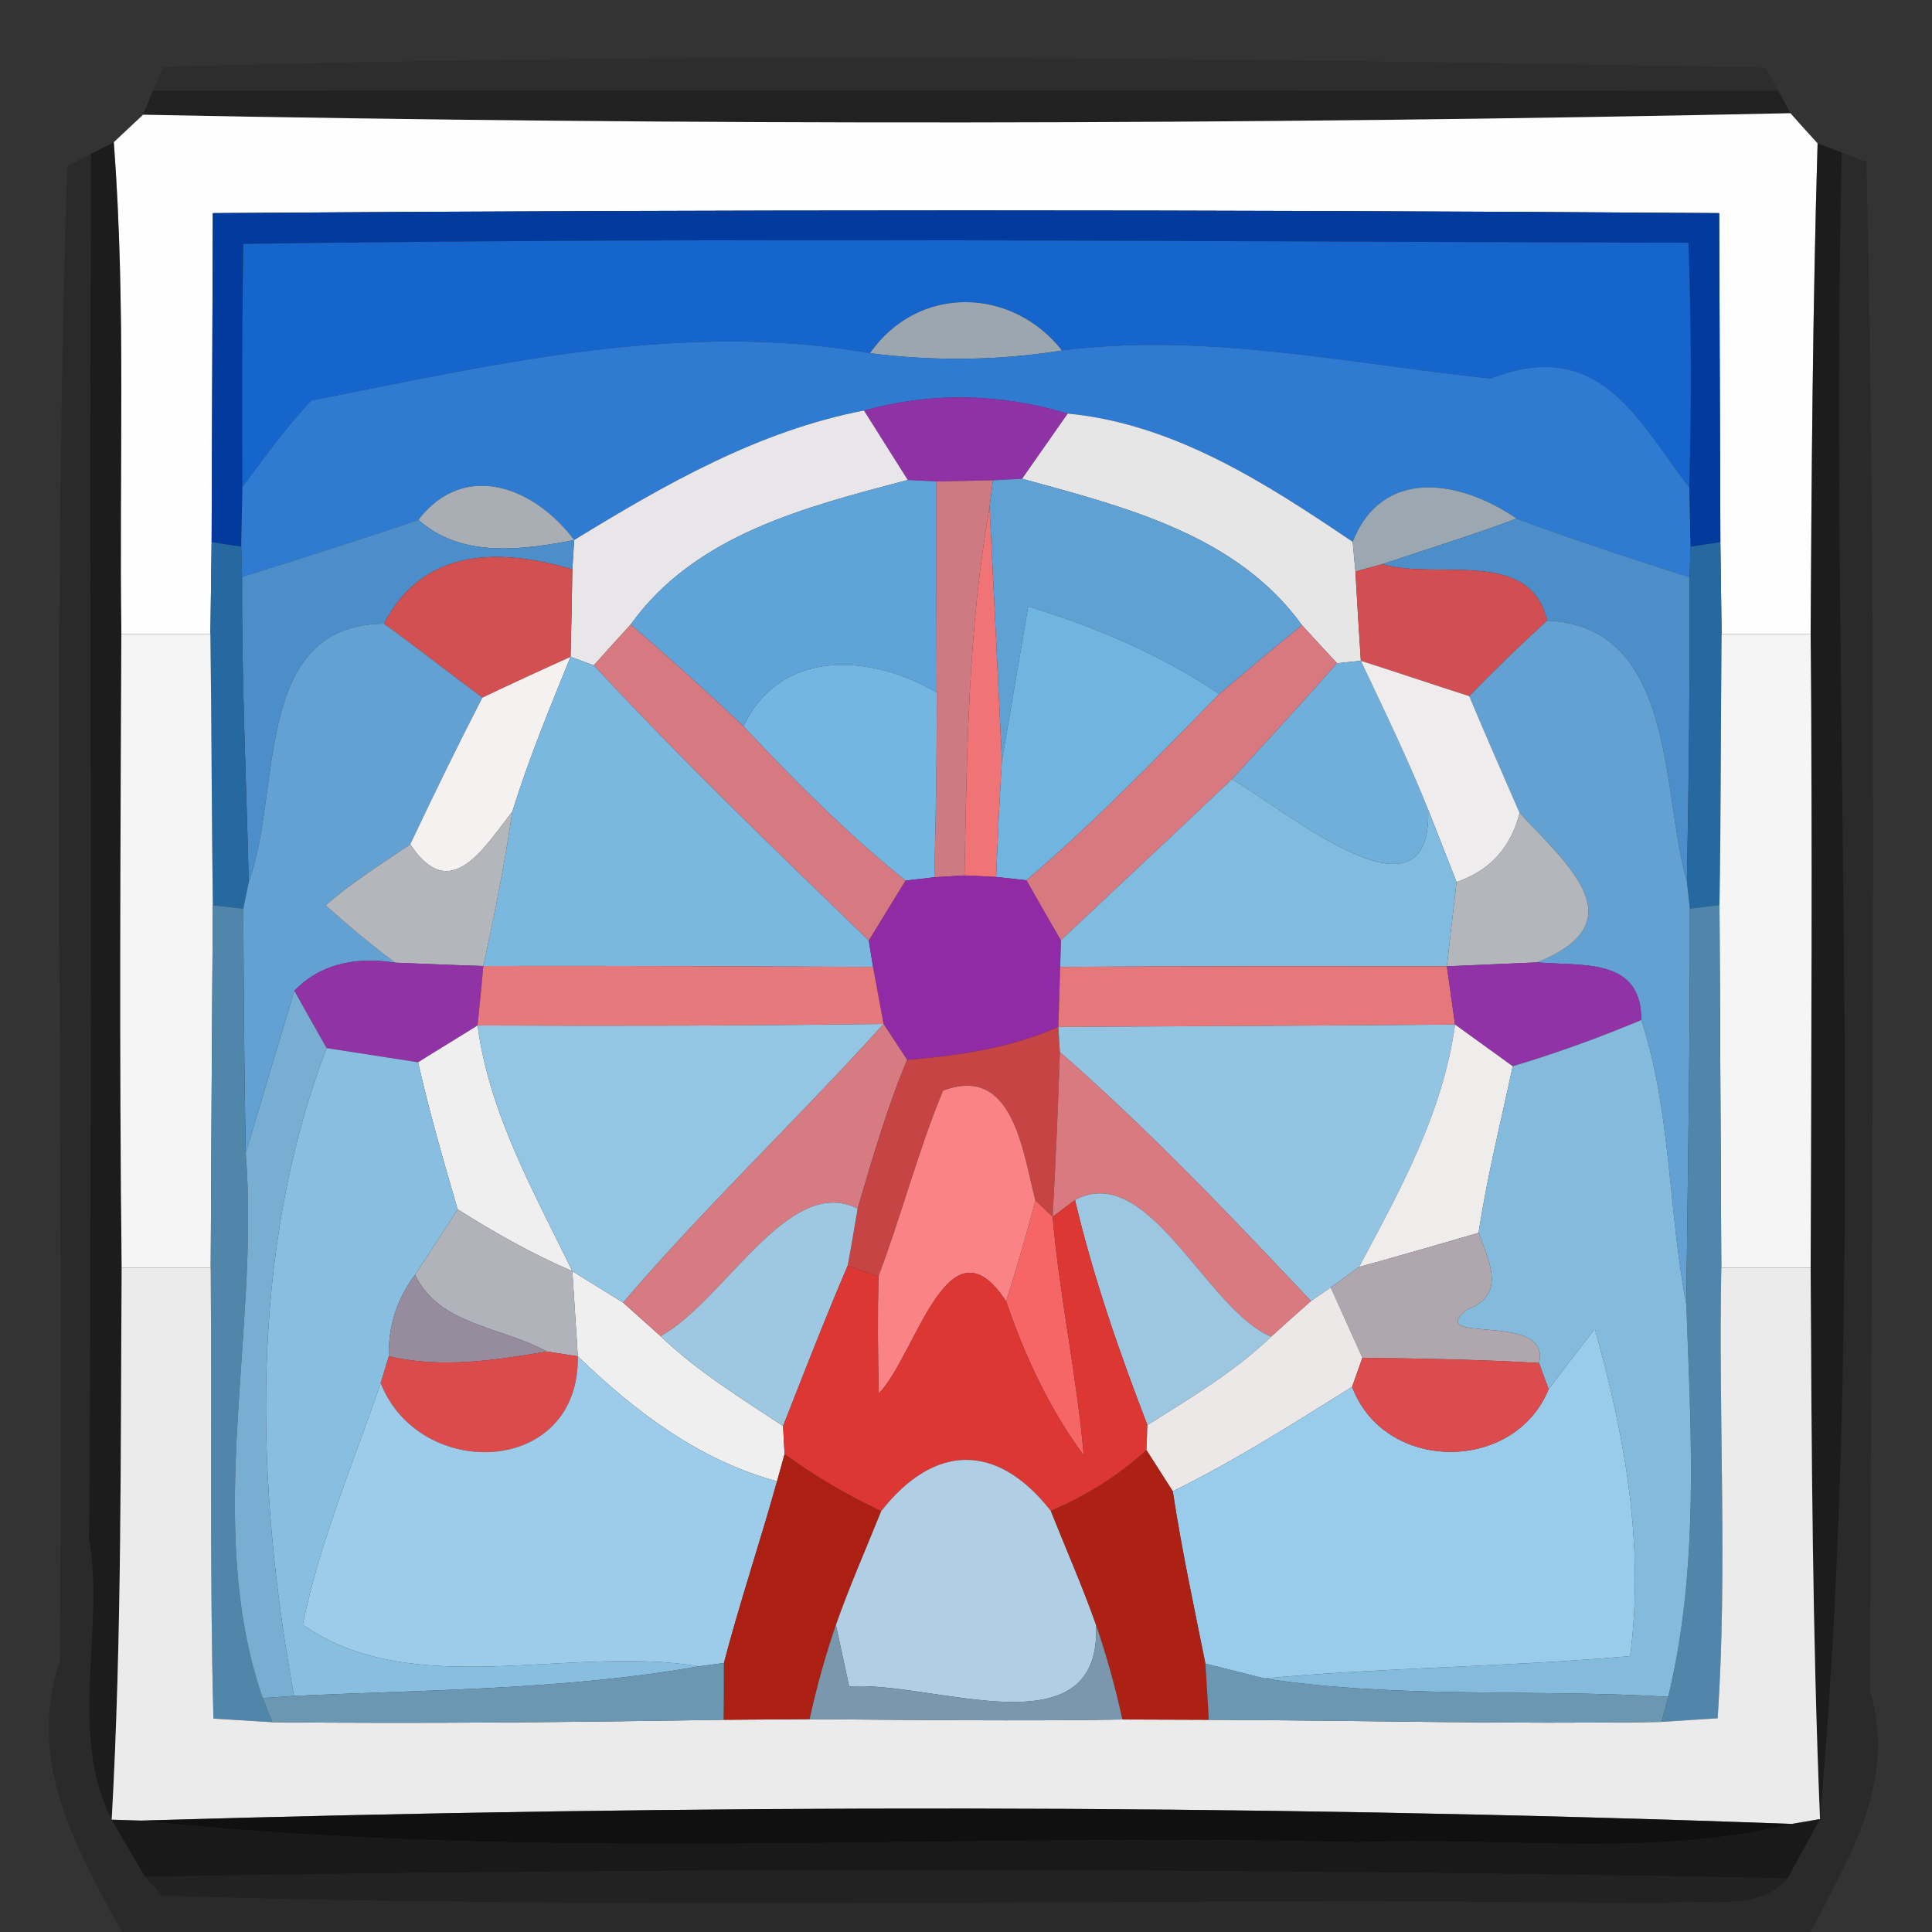 <?xml version="1.0" encoding="UTF-8" ?>
<!DOCTYPE svg PUBLIC "-//W3C//DTD SVG 1.1//EN" "http://www.w3.org/Graphics/SVG/1.1/DTD/svg11.dtd">
<svg width="64pt" height="64pt" viewBox="0 0 64 64" version="1.1" xmlns="http://www.w3.org/2000/svg">
<rect x="0" y="0" width="64" height="64" fill="#333333" stroke="none"/>
<g id="#0000001f">
<path fill="#000000" opacity="0.12" d=" M 5.40 2.22 C 23.06 1.70 40.81 1.92 58.49 2.24 L 58.91 3.01 C 40.96 2.99 23.02 3.00 5.07 3.00 L 5.40 2.22 Z" />
</g>
<g id="#0000005d">
<path fill="#000000" opacity="0.36" d=" M 5.07 3.00 C 23.02 3.00 40.96 2.99 58.91 3.01 L 59.31 3.75 C 41.12 4.14 22.92 4.16 4.74 3.80 L 5.07 3.00 Z" />
</g>
<g id="#fefefeff">
<path fill="#fefefe" opacity="1.00" d=" M 3.77 4.71 C 4.01 4.48 4.50 4.03 4.74 3.80 C 22.92 4.16 41.12 4.14 59.31 3.75 C 59.53 4.00 59.98 4.50 60.21 4.75 C 60.05 10.16 60.01 15.58 59.98 21.00 C 59.24 21.00 57.77 21.00 57.03 21.00 C 57.02 20.24 57.00 18.72 56.99 17.96 C 56.98 15.24 56.96 9.79 56.95 7.06 C 40.32 6.94 23.68 6.94 7.05 7.06 C 7.04 9.79 7.02 15.24 7.01 17.96 C 7.00 18.72 6.98 20.24 6.97 21.00 C 6.23 21.00 4.76 21.00 4.02 21.00 C 3.94 15.57 4.18 10.13 3.77 4.71 Z" />
</g>
<g id="#0000002b">
<path fill="#000000" opacity="0.17" d=" M 2.23 5.50 L 3.01 5.10 C 2.96 20.40 3.06 35.70 2.95 51.00 C 3.48 53.96 2.24 57.43 3.70 60.28 C 3.97 60.75 4.52 61.70 4.80 62.17 L 5.37 62.80 C 21.91 63.30 38.47 62.84 55.02 63.05 C 56.38 62.84 58.21 63.41 59.22 62.22 C 59.49 61.73 60.02 60.75 60.29 60.26 C 61.90 41.96 60.59 23.44 61.01 5.05 L 61.83 5.36 C 62.21 22.23 61.99 39.13 61.95 56.00 C 62.84 59.05 61.25 61.53 59.98 64.00 L 4.03 64.00 C 2.55 61.26 0.86 58.39 1.98 55.02 C 2.14 38.51 1.69 22.00 2.23 5.50 Z" />
</g>
<g id="#00000076">
<path fill="#000000" opacity="0.46" d=" M 3.01 5.10 L 3.77 4.71 C 4.18 10.13 3.94 15.57 4.02 21.00 C 3.99 28.00 3.95 35.00 4.03 42.00 C 3.99 48.09 4.04 54.19 3.70 60.28 C 2.24 57.43 3.48 53.96 2.95 51.00 C 3.06 35.70 2.96 20.40 3.01 5.10 Z" />
<path fill="#000000" opacity="0.46" d=" M 60.21 4.75 L 61.01 5.05 C 60.59 23.44 61.90 41.96 60.29 60.26 C 60.04 54.17 60.01 48.09 59.98 42.00 C 60.00 35.00 60.04 28.00 59.98 21.00 C 60.01 15.58 60.05 10.16 60.21 4.75 Z" />
</g>
<g id="#033a9eff">
<path fill="#033a9e" opacity="1.00" d=" M 7.05 7.06 C 23.68 6.94 40.32 6.94 56.95 7.06 C 56.96 9.79 56.98 15.24 56.99 17.96 L 56.00 18.11 C 55.99 17.62 55.97 16.64 55.96 16.14 C 56.03 13.44 56.03 10.74 55.93 8.04 C 39.98 8.01 24.01 7.85 8.06 8.08 C 8.02 10.77 8.01 13.45 8.03 16.13 C 8.02 16.63 8.00 17.62 7.99 18.11 L 7.01 17.96 C 7.02 15.24 7.04 9.79 7.05 7.06 Z" />
</g>
<g id="#1565cdff">
<path fill="#1565cd" opacity="1.00" d=" M 8.06 8.08 C 24.01 7.85 39.98 8.01 55.93 8.04 C 56.03 10.74 56.03 13.44 55.96 16.14 C 54.34 14.11 53.07 11.08 49.39 12.54 C 44.69 12.05 39.92 11.00 35.18 11.61 C 33.51 9.49 30.40 9.43 28.82 11.70 C 22.60 10.60 16.39 12.07 10.31 13.27 C 9.47 14.16 8.76 15.16 8.03 16.13 C 8.01 13.45 8.02 10.77 8.06 8.08 Z" />
</g>
<g id="#9ca6aeff">
<path fill="#9ca6ae" opacity="1.00" d=" M 28.82 11.70 C 30.40 9.43 33.51 9.49 35.18 11.61 C 33.07 11.95 30.93 11.97 28.82 11.70 Z" />
</g>
<g id="#307bd2ff">
<path fill="#307bd2" opacity="1.00" d=" M 10.31 13.27 C 16.39 12.07 22.60 10.60 28.82 11.70 C 30.93 11.97 33.07 11.95 35.18 11.61 C 39.92 11.00 44.69 12.05 49.39 12.54 C 53.07 11.08 54.34 14.11 55.96 16.14 C 55.97 16.64 55.99 17.62 56.00 18.11 L 55.97 19.12 C 54.05 18.51 52.13 17.88 50.24 17.18 C 48.40 15.91 45.80 15.44 44.81 17.95 C 41.94 16.01 38.90 14.04 35.37 13.70 C 33.08 13.02 30.83 12.99 28.62 13.60 C 25.13 14.27 22.02 16.05 19.02 17.89 C 17.74 16.17 15.41 15.21 13.86 17.22 C 11.92 17.88 9.97 18.50 8.02 19.11 L 7.99 18.11 C 8.00 17.62 8.02 16.63 8.03 16.13 C 8.76 15.16 9.47 14.16 10.31 13.27 Z" />
</g>
<g id="#8f32a5ff">
<path fill="#8f32a5" opacity="1.00" d=" M 28.62 13.60 C 30.83 12.99 33.08 13.02 35.37 13.70 C 34.99 14.24 34.24 15.32 33.86 15.86 L 32.89 15.91 C 32.42 15.92 31.49 15.94 31.02 15.95 L 30.07 15.90 C 29.71 15.33 28.98 14.17 28.62 13.60 Z" />
</g>
<g id="#e8e6e8ff">
<path fill="#e8e6e8" opacity="1.00" d=" M 19.02 17.89 C 22.02 16.05 25.13 14.27 28.62 13.60 C 28.98 14.17 29.71 15.33 30.07 15.90 C 26.71 16.79 23.03 17.70 20.89 20.69 C 20.58 21.03 19.97 21.70 19.67 22.04 L 18.90 21.76 C 18.92 21.04 18.95 19.59 18.96 18.86 L 19.02 17.89 Z" />
</g>
<g id="#e7e6e6ff">
<path fill="#e7e6e6" opacity="1.00" d=" M 35.37 13.70 C 38.90 14.04 41.94 16.01 44.81 17.95 L 44.90 18.93 C 44.94 19.67 45.03 21.15 45.08 21.89 L 44.29 21.97 C 44.00 21.66 43.42 21.03 43.13 20.71 C 40.96 17.70 37.24 16.79 33.86 15.86 C 34.24 15.32 34.99 14.24 35.37 13.70 Z" />
</g>
<g id="#a8aeb4ff">
<path fill="#a8aeb4" opacity="1.00" d=" M 13.86 17.22 C 15.41 15.21 17.74 16.17 19.02 17.89 C 17.30 18.22 15.29 18.50 13.86 17.22 Z" />
</g>
<g id="#5fa4d9ff">
<path fill="#5fa4d9" opacity="1.00" d=" M 20.89 20.69 C 23.03 17.70 26.71 16.79 30.07 15.90 L 31.02 15.95 C 31.02 17.69 31.02 21.19 31.03 22.94 C 28.87 21.67 25.86 21.45 24.63 24.06 C 23.41 22.91 22.17 21.78 20.89 20.69 Z" />
</g>
<g id="#cd7a83ff">
<path fill="#cd7a83" opacity="1.00" d=" M 31.02 15.95 C 31.49 15.94 32.42 15.92 32.89 15.91 L 32.78 16.80 C 32.07 20.83 32.03 24.92 31.95 29.00 L 30.95 29.06 C 31.00 27.02 31.04 24.98 31.03 22.94 C 31.02 21.19 31.02 17.69 31.02 15.95 Z" />
</g>
<g id="#60a1d4ff">
<path fill="#60a1d4" opacity="1.00" d=" M 32.89 15.91 L 33.86 15.86 C 37.24 16.79 40.96 17.70 43.13 20.71 C 42.20 21.46 41.30 22.22 40.39 22.99 C 38.45 21.68 36.29 20.77 34.06 20.09 C 33.84 21.37 33.41 23.93 33.19 25.20 C 33.06 22.40 32.92 19.60 32.78 16.80 L 32.89 15.91 Z" />
</g>
<g id="#9ba8b1ff">
<path fill="#9ba8b1" opacity="1.00" d=" M 44.81 17.95 C 45.80 15.44 48.40 15.91 50.24 17.18 C 48.77 17.73 47.27 18.19 45.79 18.69 L 44.90 18.93 L 44.81 17.95 Z" />
</g>
<g id="#4c8ec9ff">
<path fill="#4c8ec9" opacity="1.00" d=" M 8.02 19.11 C 9.97 18.50 11.92 17.88 13.86 17.22 C 15.29 18.50 17.30 18.22 19.02 17.89 L 18.96 18.86 C 15.89 17.95 13.81 18.55 12.72 20.66 C 8.35 20.70 9.35 26.19 8.24 29.22 C 8.16 25.85 8.00 22.49 8.02 19.11 Z" />
</g>
<g id="#f07375ff">
<path fill="#f07375" opacity="1.00" d=" M 31.95 29.00 C 32.03 24.92 32.07 20.83 32.78 16.80 C 32.92 19.60 33.06 22.40 33.19 25.20 C 33.11 26.48 33.05 27.77 33.00 29.05 L 31.95 29.00 Z" />
</g>
<g id="#4b8ecaff">
<path fill="#4b8eca" opacity="1.00" d=" M 50.24 17.18 C 52.13 17.88 54.05 18.51 55.97 19.12 C 55.98 22.48 55.95 25.84 55.88 29.20 C 55.03 26.30 55.55 20.73 51.25 20.56 C 50.69 18.13 47.59 19.22 45.79 18.69 C 47.27 18.19 48.77 17.73 50.24 17.18 Z" />
</g>
<g id="#2669a1ff">
<path fill="#2669a1" opacity="1.00" d=" M 7.01 17.96 L 7.99 18.11 L 8.02 19.11 C 8.00 22.49 8.16 25.85 8.24 29.22 L 8.06 30.10 L 7.05 29.99 C 7.01 26.99 7.01 24.00 6.97 21.00 C 6.98 20.24 7.00 18.72 7.01 17.96 Z" />
<path fill="#2669a1" opacity="1.00" d=" M 56.00 18.11 L 56.99 17.96 C 57.00 18.72 57.02 20.24 57.03 21.00 C 57.00 23.99 57.01 26.99 56.96 29.98 L 55.98 30.10 L 55.88 29.20 C 55.95 25.84 55.98 22.48 55.97 19.12 L 56.00 18.11 Z" />
</g>
<g id="#d24f52ff">
<path fill="#d24f52" opacity="1.00" d=" M 12.72 20.66 C 13.81 18.55 15.89 17.95 18.96 18.86 C 18.95 19.59 18.92 21.04 18.90 21.76 C 17.92 22.20 16.95 22.65 15.98 23.11 C 14.89 22.30 13.82 21.46 12.72 20.66 Z" />
</g>
<g id="#d14f53ff">
<path fill="#d14f53" opacity="1.00" d=" M 44.90 18.93 L 45.79 18.69 C 47.59 19.22 50.69 18.13 51.25 20.56 C 50.36 21.37 49.51 22.20 48.67 23.06 C 47.47 22.68 46.28 22.27 45.08 21.89 C 45.03 21.15 44.94 19.67 44.90 18.93 Z" />
</g>
<g id="#70b4e0ff">
<path fill="#70b4e0" opacity="1.00" d=" M 34.06 20.09 C 36.29 20.77 38.45 21.68 40.39 22.99 C 38.32 25.10 36.26 27.24 34.00 29.16 L 33.00 29.05 C 33.05 27.77 33.11 26.48 33.19 25.20 C 33.41 23.93 33.84 21.37 34.06 20.09 Z" />
</g>
<g id="#f5f5f5ff">
<path fill="#f5f5f5" opacity="1.00" d=" M 4.02 21.00 C 4.76 21.00 6.23 21.00 6.97 21.00 C 7.01 24.00 7.01 26.99 7.05 29.99 C 7.02 33.99 7.00 38.00 6.98 42.00 C 6.24 42.00 4.76 42.00 4.03 42.00 C 3.95 35.00 3.99 28.00 4.02 21.00 Z" />
<path fill="#f5f5f5" opacity="1.00" d=" M 57.03 21.00 C 57.77 21.00 59.24 21.00 59.98 21.00 C 60.04 28.00 60.00 35.00 59.98 42.00 C 59.24 42.00 57.76 42.00 57.02 42.00 C 57.00 37.99 56.98 33.99 56.96 29.98 C 57.01 26.99 57.00 23.99 57.03 21.00 Z" />
</g>
<g id="#63a1d2ff">
<path fill="#63a1d2" opacity="1.00" d=" M 8.24 29.22 C 9.35 26.19 8.35 20.70 12.72 20.66 C 13.82 21.46 14.89 22.30 15.98 23.11 C 15.15 24.72 14.36 26.34 13.59 27.97 C 12.64 28.62 11.65 29.23 10.79 29.99 C 11.52 30.65 12.29 31.29 13.09 31.89 C 11.67 31.67 10.55 31.99 9.75 32.82 C 9.34 34.17 8.54 36.85 8.14 38.19 C 8.09 35.49 8.07 32.79 8.06 30.10 L 8.24 29.22 Z" />
</g>
<g id="#d67980ff">
<path fill="#d67980" opacity="1.00" d=" M 19.67 22.04 C 19.97 21.70 20.58 21.03 20.89 20.69 C 22.17 21.78 23.41 22.91 24.63 24.06 C 26.32 25.86 28.07 27.62 30.00 29.17 C 29.69 29.67 29.09 30.66 28.78 31.16 C 25.69 28.17 22.59 25.19 19.67 22.04 Z" />
</g>
<g id="#d7797fff">
<path fill="#d7797f" opacity="1.00" d=" M 40.39 22.99 C 41.30 22.22 42.20 21.46 43.13 20.71 C 43.42 21.03 44.00 21.66 44.29 21.97 C 43.15 23.27 41.98 24.54 40.81 25.81 C 38.93 27.60 37.03 29.37 35.14 31.15 C 34.85 30.65 34.28 29.66 34.00 29.16 C 36.26 27.24 38.32 25.10 40.39 22.99 Z" />
</g>
<g id="#62a1d1ff">
<path fill="#62a1d1" opacity="1.00" d=" M 48.67 23.06 C 49.51 22.20 50.36 21.37 51.25 20.56 C 55.55 20.73 55.03 26.30 55.88 29.20 L 55.98 30.10 C 55.99 34.47 55.91 38.83 55.86 43.20 C 55.26 40.09 55.36 36.82 54.37 33.79 C 54.38 31.71 52.41 32.01 50.92 31.88 C 54.22 30.55 51.97 28.69 50.34 26.93 C 49.78 25.64 49.21 24.35 48.67 23.06 Z" />
</g>
<g id="#f5f1f0ff">
<path fill="#f5f1f0" opacity="1.00" d=" M 15.98 23.11 C 16.95 22.65 17.92 22.20 18.90 21.76 C 18.21 23.45 17.51 25.15 16.97 26.89 C 16.02 28.09 14.92 29.99 13.59 27.97 C 14.36 26.34 15.15 24.72 15.98 23.11 Z" />
</g>
<g id="#7ab8e0ff">
<path fill="#7ab8e0" opacity="1.00" d=" M 18.90 21.76 L 19.67 22.04 C 22.59 25.19 25.69 28.17 28.78 31.16 L 28.92 32.03 C 24.62 32.01 20.32 31.99 16.01 32.00 C 16.38 30.31 16.72 28.61 16.97 26.89 C 17.51 25.15 18.21 23.45 18.90 21.76 Z" />
</g>
<g id="#72b6e1ff">
<path fill="#72b6e1" opacity="1.00" d=" M 24.63 24.06 C 25.86 21.45 28.87 21.67 31.03 22.94 C 31.04 24.98 31.00 27.02 30.95 29.06 L 30.00 29.17 C 28.07 27.62 26.32 25.86 24.63 24.06 Z" />
</g>
<g id="#70afd9ff">
<path fill="#70afd9" opacity="1.00" d=" M 44.29 21.97 L 45.08 21.89 C 45.85 23.52 46.64 25.15 47.31 26.82 C 47.44 30.93 42.62 26.86 40.81 25.81 C 41.98 24.54 43.15 23.27 44.29 21.97 Z" />
</g>
<g id="#eeececff">
<path fill="#eeecec" opacity="1.00" d=" M 45.08 21.89 C 46.28 22.27 47.47 22.68 48.67 23.06 C 49.21 24.35 49.78 25.64 50.34 26.93 C 50.05 28.08 49.36 28.84 48.25 29.22 C 48.01 28.62 47.55 27.42 47.31 26.82 C 46.64 25.15 45.85 23.52 45.08 21.89 Z" />
</g>
<g id="#80bbe0ff">
<path fill="#80bbe0" opacity="1.00" d=" M 35.14 31.15 C 37.03 29.37 38.93 27.60 40.81 25.81 C 42.62 26.86 47.44 30.93 47.31 26.82 C 47.55 27.42 48.01 28.62 48.25 29.22 C 48.17 29.92 48.01 31.31 47.93 32.01 C 43.66 32.01 39.39 32.00 35.12 32.03 L 35.14 31.15 Z" />
</g>
<g id="#b3b7bcff">
<path fill="#b3b7bc" opacity="1.00" d=" M 13.59 27.97 C 14.92 29.99 16.02 28.09 16.97 26.89 C 16.72 28.61 16.38 30.31 16.01 32.00 C 15.28 31.98 13.82 31.92 13.09 31.89 C 12.29 31.29 11.52 30.65 10.79 29.99 C 11.65 29.23 12.64 28.62 13.59 27.97 Z" />
</g>
<g id="#b3b6baff">
<path fill="#b3b6ba" opacity="1.00" d=" M 50.34 26.93 C 51.97 28.69 54.22 30.55 50.92 31.88 C 50.17 31.91 48.67 31.98 47.93 32.01 C 48.01 31.31 48.17 29.92 48.25 29.22 C 49.36 28.84 50.05 28.08 50.34 26.93 Z" />
</g>
<g id="#912ba5ff">
<path fill="#912ba5" opacity="1.00" d=" M 30.00 29.17 L 30.95 29.06 L 31.95 29.00 L 33.00 29.05 L 34.00 29.16 C 34.28 29.66 34.85 30.65 35.14 31.15 L 35.12 32.03 C 35.11 32.53 35.07 33.52 35.06 34.02 C 33.47 34.72 31.76 34.97 30.05 35.11 C 29.85 34.81 29.47 34.22 29.27 33.92 C 29.18 33.45 29.01 32.51 28.92 32.03 L 28.78 31.16 C 29.09 30.66 29.69 29.67 30.00 29.17 Z" />
</g>
<g id="#5086aaff">
<path fill="#5086aa" opacity="1.00" d=" M 7.05 29.99 L 8.06 30.10 C 8.07 32.79 8.09 35.49 8.14 38.19 C 8.61 44.11 6.73 50.53 8.70 56.25 L 9.02 57.05 C 8.54 57.02 7.56 56.96 7.07 56.93 C 6.94 51.95 7.02 46.98 6.98 42.00 C 7.00 38.00 7.02 33.99 7.05 29.99 Z" />
<path fill="#5086aa" opacity="1.00" d=" M 55.98 30.10 L 56.96 29.98 C 56.98 33.99 57.00 37.99 57.02 42.00 C 56.92 46.97 57.23 51.96 56.90 56.92 C 56.44 56.95 55.51 57.01 55.04 57.04 L 55.26 56.21 C 56.29 51.95 56.02 47.54 55.86 43.20 C 55.91 38.83 55.99 34.47 55.98 30.10 Z" />
</g>
<g id="#9133a5ff">
<path fill="#9133a5" opacity="1.00" d=" M 9.75 32.82 C 10.55 31.99 11.67 31.67 13.09 31.89 C 13.82 31.92 15.28 31.98 16.01 32.00 C 15.97 32.50 15.87 33.48 15.82 33.97 C 15.33 34.28 14.34 34.88 13.85 35.19 C 13.09 35.07 11.58 34.84 10.82 34.72 C 10.55 34.25 10.02 33.30 9.75 32.82 Z" />
</g>
<g id="#e5797cff">
<path fill="#e5797c" opacity="1.00" d=" M 16.01 32.00 C 20.32 31.99 24.62 32.01 28.92 32.03 C 29.01 32.51 29.18 33.45 29.27 33.92 C 24.79 33.98 20.31 33.99 15.82 33.97 C 15.87 33.48 15.97 32.50 16.01 32.00 Z" />
</g>
<g id="#e6787cff">
<path fill="#e6787c" opacity="1.00" d=" M 35.12 32.03 C 39.39 32.00 43.66 32.01 47.93 32.01 C 48.00 32.49 48.13 33.46 48.20 33.94 C 43.82 33.98 39.44 33.99 35.06 34.02 C 35.07 33.52 35.11 32.53 35.12 32.03 Z" />
</g>
<g id="#9133a6ff">
<path fill="#9133a6" opacity="1.00" d=" M 47.93 32.01 C 48.67 31.98 50.17 31.91 50.92 31.88 C 52.41 32.01 54.38 31.71 54.37 33.79 C 52.98 34.37 51.56 34.89 50.11 35.32 C 49.64 34.98 48.68 34.29 48.20 33.94 C 48.13 33.46 48.00 32.49 47.93 32.01 Z" />
</g>
<g id="#77aed1ff">
<path fill="#77aed1" opacity="1.00" d=" M 8.14 38.19 C 8.54 36.85 9.34 34.17 9.75 32.82 C 10.02 33.30 10.55 34.25 10.82 34.72 C 8.23 41.48 8.46 49.16 9.74 56.18 L 8.70 56.25 C 6.73 50.53 8.61 44.11 8.14 38.19 Z" />
</g>
<g id="#f0efefff">
<path fill="#f0efef" opacity="1.00" d=" M 13.85 35.19 C 14.34 34.88 15.33 34.28 15.82 33.97 C 16.21 36.90 17.69 39.49 18.96 42.11 C 17.63 41.54 16.38 40.83 15.16 40.06 C 14.69 38.45 14.22 36.83 13.85 35.19 Z" />
<path fill="#f0efef" opacity="1.00" d=" M 18.96 42.11 C 19.38 42.37 20.22 42.89 20.64 43.15 C 20.95 43.43 21.57 43.98 21.88 44.26 C 23.10 45.43 24.54 46.31 25.94 47.24 L 25.99 48.17 L 25.74 49.07 C 23.15 48.37 21.03 46.75 19.14 44.93 C 19.10 44.22 19.00 42.81 18.96 42.11 Z" />
</g>
<g id="#94c6e4ff">
<path fill="#94c6e4" opacity="1.00" d=" M 15.82 33.97 C 20.31 33.99 24.79 33.98 29.27 33.92 C 26.45 37.05 23.38 39.95 20.64 43.15 C 20.22 42.89 19.38 42.37 18.96 42.11 C 17.69 39.49 16.21 36.90 15.82 33.97 Z" />
</g>
<g id="#d67b81ff">
<path fill="#d67b81" opacity="1.00" d=" M 29.27 33.92 C 29.47 34.22 29.85 34.81 30.05 35.11 C 29.38 36.71 28.90 38.38 28.41 40.04 C 26.13 38.87 24.00 43.11 21.88 44.26 C 21.57 43.98 20.95 43.43 20.64 43.15 C 23.38 39.95 26.45 37.05 29.27 33.92 Z" />
</g>
<g id="#c64444ff">
<path fill="#c64444" opacity="1.00" d=" M 30.05 35.11 C 31.76 34.97 33.47 34.72 35.06 34.02 L 35.11 34.85 C 35.05 36.67 34.97 38.49 34.87 40.31 L 34.30 39.77 C 33.88 38.20 33.58 35.24 31.24 36.13 C 30.41 38.13 29.87 40.25 29.10 42.28 L 28.08 41.93 C 28.17 41.46 28.33 40.52 28.41 40.04 C 28.90 38.38 29.38 36.71 30.05 35.11 Z" />
</g>
<g id="#93c5e3ff">
<path fill="#93c5e3" opacity="1.00" d=" M 35.06 34.02 C 39.44 33.99 43.82 33.98 48.20 33.94 C 47.81 36.84 46.38 39.43 45.02 41.97 C 44.78 42.14 44.31 42.48 44.08 42.65 L 43.43 43.10 C 40.75 40.26 38.05 37.42 35.11 34.85 L 35.06 34.02 Z" />
</g>
<g id="#eeedecff">
<path fill="#eeedec" opacity="1.00" d=" M 48.20 33.94 C 48.68 34.29 49.64 34.98 50.11 35.32 C 49.72 37.16 49.26 38.98 48.98 40.84 C 47.66 41.22 46.34 41.61 45.02 41.97 C 46.38 39.43 47.81 36.84 48.20 33.94 Z" />
</g>
<g id="#84badbff">
<path fill="#84badb" opacity="1.00" d=" M 50.11 35.32 C 51.56 34.89 52.98 34.37 54.37 33.79 C 55.36 36.82 55.26 40.09 55.86 43.20 C 56.02 47.54 56.29 51.95 55.26 56.21 C 50.81 55.94 46.30 56.28 41.88 55.60 C 45.91 55.23 49.97 55.22 54.00 54.86 C 54.48 51.17 53.82 47.54 52.83 44.02 C 52.32 44.68 51.81 45.34 51.30 46.02 L 50.98 45.15 C 51.41 43.41 47.16 44.57 48.58 43.39 C 49.91 42.91 49.34 41.81 48.98 40.84 C 49.26 38.98 49.72 37.16 50.11 35.32 Z" />
</g>
<g id="#88bfe0ff">
<path fill="#88bfe0" opacity="1.00" d=" M 9.74 56.18 C 8.46 49.16 8.23 41.48 10.82 34.72 C 11.58 34.84 13.09 35.07 13.85 35.19 C 14.22 36.83 14.69 38.45 15.16 40.06 C 14.81 40.61 14.10 41.69 13.75 42.23 C 13.15 43.02 12.86 43.92 12.88 44.93 L 12.61 45.82 C 11.70 48.47 10.59 51.07 10.03 53.82 C 13.67 56.38 18.91 54.48 23.15 55.20 C 18.72 55.98 14.22 55.97 9.74 56.18 Z" />
</g>
<g id="#d87a7fff">
<path fill="#d87a7f" opacity="1.00" d=" M 35.11 34.85 C 38.05 37.42 40.75 40.26 43.43 43.10 C 43.10 43.39 42.44 43.98 42.11 44.28 C 39.95 43.38 38.06 38.45 35.61 39.75 L 34.87 40.31 C 34.97 38.49 35.05 36.67 35.11 34.85 Z" />
</g>
<g id="#f98385ff">
<path fill="#f98385" opacity="1.00" d=" M 31.24 36.13 C 33.58 35.24 33.88 38.20 34.30 39.77 C 34.00 40.89 33.68 42.01 33.33 43.11 C 31.41 40.17 30.35 44.89 29.11 46.16 C 29.08 44.86 29.07 43.57 29.10 42.28 C 29.87 40.25 30.41 38.13 31.24 36.13 Z" />
</g>
<g id="#9ec8e1ff">
<path fill="#9ec8e1" opacity="1.00" d=" M 21.88 44.26 C 24.00 43.11 26.13 38.87 28.41 40.04 C 28.33 40.52 28.17 41.46 28.08 41.93 C 27.33 43.68 26.64 45.46 25.94 47.24 C 24.54 46.31 23.10 45.43 21.88 44.26 Z" />
</g>
<g id="#9dc7e1ff">
<path fill="#9dc7e1" opacity="1.00" d=" M 35.61 39.75 C 38.06 38.45 39.95 43.38 42.11 44.28 C 40.89 45.45 39.43 46.31 38.01 47.21 C 37.07 44.77 36.21 42.29 35.61 39.75 Z" />
</g>
<g id="#b0b3b9ff">
<path fill="#b0b3b9" opacity="1.00" d=" M 15.16 40.06 C 16.38 40.83 17.63 41.54 18.96 42.11 C 19.00 42.81 19.10 44.22 19.14 44.93 L 18.11 44.77 C 16.64 43.95 14.55 43.91 13.75 42.23 C 14.10 41.69 14.81 40.61 15.16 40.06 Z" />
</g>
<g id="#f76667ff">
<path fill="#f76667" opacity="1.00" d=" M 34.30 39.77 L 34.87 40.31 C 35.10 42.96 35.67 45.56 35.90 48.21 C 34.76 46.67 33.95 44.92 33.33 43.11 C 33.68 42.01 34.00 40.89 34.30 39.77 Z" />
</g>
<g id="#dc3733ff">
<path fill="#dc3733" opacity="1.00" d=" M 34.87 40.31 L 35.61 39.75 C 36.21 42.29 37.07 44.77 38.01 47.21 L 37.98 48.04 C 37.04 48.89 35.97 49.56 34.81 50.05 C 33.04 47.79 30.96 47.80 29.19 50.06 C 28.06 49.53 26.99 48.90 25.99 48.17 L 25.94 47.24 C 26.64 45.46 27.33 43.68 28.08 41.93 L 29.10 42.28 C 29.07 43.57 29.08 44.86 29.11 46.16 C 30.35 44.89 31.41 40.17 33.33 43.11 C 33.95 44.92 34.76 46.67 35.90 48.21 C 35.67 45.56 35.10 42.96 34.87 40.31 Z" />
</g>
<g id="#b0a6adff">
<path fill="#b0a6ad" opacity="1.00" d=" M 45.02 41.97 C 46.34 41.61 47.66 41.22 48.98 40.84 C 49.34 41.81 49.91 42.91 48.58 43.39 C 47.16 44.57 51.41 43.41 50.98 45.15 C 49.03 45.04 47.08 45.00 45.13 44.98 C 44.87 44.40 44.34 43.23 44.08 42.65 C 44.31 42.48 44.78 42.14 45.02 41.97 Z" />
</g>
<g id="#ebebebff">
<path fill="#ebebeb" opacity="1.00" d=" M 4.03 42.00 C 4.76 42.00 6.24 42.00 6.98 42.00 C 7.02 46.98 6.94 51.95 7.07 56.93 C 7.56 56.96 8.54 57.02 9.02 57.05 C 14.01 57.10 18.99 57.05 23.97 56.97 C 24.69 56.97 26.11 56.95 26.82 56.95 C 30.27 56.97 33.73 57.02 37.18 56.96 C 37.90 56.96 39.33 56.97 40.04 56.97 C 45.04 56.99 50.04 57.12 55.04 57.04 C 55.51 57.01 56.44 56.95 56.90 56.92 C 57.23 51.96 56.92 46.97 57.02 42.00 C 57.76 42.00 59.24 42.00 59.98 42.00 C 60.01 48.09 60.04 54.17 60.29 60.26 L 59.35 60.42 C 41.14 59.75 22.89 59.77 4.68 60.31 L 3.70 60.28 C 4.04 54.19 3.99 48.09 4.03 42.00 Z" />
</g>
<g id="#968c9dff">
<path fill="#968c9d" opacity="1.00" d=" M 12.88 44.93 C 12.86 43.92 13.15 43.02 13.75 42.23 C 14.55 43.91 16.64 43.95 18.11 44.77 C 16.38 45.07 14.61 45.33 12.88 44.93 Z" />
</g>
<g id="#ede8e8ff">
<path fill="#ede8e8" opacity="1.00" d=" M 43.43 43.10 L 44.08 42.65 C 44.34 43.23 44.87 44.40 45.13 44.98 L 44.79 45.94 C 42.85 47.15 40.91 48.39 38.85 49.40 C 38.63 49.06 38.20 48.38 37.98 48.04 L 38.01 47.21 C 39.43 46.31 40.89 45.45 42.11 44.28 C 42.44 43.98 43.10 43.39 43.43 43.10 Z" />
</g>
<g id="#99cceaff">
<path fill="#99ccea" opacity="1.00" d=" M 51.30 46.02 C 51.81 45.34 52.32 44.68 52.83 44.02 C 53.82 47.54 54.48 51.17 54.00 54.86 C 49.97 55.22 45.91 55.23 41.88 55.60 C 41.40 55.48 40.42 55.23 39.93 55.11 C 39.55 53.21 39.14 51.32 38.85 49.40 C 40.91 48.39 42.85 47.15 44.79 45.94 C 45.86 48.79 50.16 48.81 51.30 46.02 Z" />
</g>
<g id="#dc4b4cff">
<path fill="#dc4b4c" opacity="1.00" d=" M 12.88 44.93 C 14.61 45.33 16.38 45.07 18.11 44.77 L 19.14 44.93 C 19.21 48.90 13.91 49.09 12.61 45.82 L 12.88 44.93 Z" />
</g>
<g id="#9ccce9ff">
<path fill="#9ccce9" opacity="1.00" d=" M 19.14 44.93 C 21.03 46.75 23.15 48.37 25.74 49.07 C 25.18 51.08 24.51 53.07 23.98 55.09 L 23.15 55.20 C 18.91 54.48 13.67 56.38 10.03 53.82 C 10.59 51.07 11.70 48.47 12.61 45.82 C 13.91 49.09 19.21 48.90 19.14 44.93 Z" />
</g>
<g id="#dc4b4dff">
<path fill="#dc4b4d" opacity="1.00" d=" M 45.13 44.98 C 47.08 45.00 49.03 45.04 50.98 45.15 L 51.30 46.02 C 50.16 48.81 45.86 48.79 44.79 45.94 L 45.13 44.98 Z" />
</g>
<g id="#ac2014ff">
<path fill="#ac2014" opacity="1.00" d=" M 25.99 48.17 C 26.99 48.90 28.06 49.53 29.19 50.06 C 28.69 51.31 28.14 52.55 27.69 53.83 C 27.34 54.85 27.05 55.89 26.82 56.95 C 26.11 56.95 24.69 56.97 23.97 56.97 C 23.98 56.50 23.98 55.56 23.98 55.09 C 24.51 53.07 25.18 51.08 25.74 49.07 L 25.99 48.17 Z" />
</g>
<g id="#b0cfe4ff">
<path fill="#b0cfe4" opacity="1.00" d=" M 29.19 50.06 C 30.96 47.80 33.04 47.79 34.81 50.05 C 35.31 51.31 35.86 52.55 36.31 53.83 C 36.49 58.11 30.88 55.66 28.13 55.87 C 28.02 55.36 27.80 54.34 27.69 53.83 C 28.14 52.55 28.69 51.31 29.19 50.06 Z" />
</g>
<g id="#ac2114ff">
<path fill="#ac2114" opacity="1.00" d=" M 34.81 50.05 C 35.97 49.56 37.04 48.89 37.98 48.04 C 38.20 48.38 38.63 49.06 38.85 49.40 C 39.14 51.32 39.55 53.21 39.93 55.11 C 39.96 55.57 40.02 56.50 40.04 56.97 C 39.33 56.97 37.90 56.96 37.18 56.96 C 36.95 55.90 36.66 54.86 36.31 53.83 C 35.86 52.55 35.31 51.31 34.81 50.05 Z" />
</g>
<g id="#7b97aeff">
<path fill="#7b97ae" opacity="1.00" d=" M 26.82 56.95 C 27.05 55.89 27.34 54.85 27.69 53.83 C 27.80 54.34 28.02 55.36 28.13 55.87 C 30.88 55.66 36.49 58.11 36.31 53.83 C 36.66 54.86 36.95 55.90 37.18 56.96 C 33.73 57.02 30.27 56.97 26.82 56.95 Z" />
</g>
<g id="#6c97b3ff">
<path fill="#6c97b3" opacity="1.00" d=" M 23.15 55.20 L 23.98 55.09 C 23.98 55.56 23.98 56.50 23.97 56.97 C 18.99 57.05 14.01 57.10 9.02 57.05 L 8.70 56.25 L 9.74 56.18 C 14.22 55.97 18.72 55.98 23.15 55.20 Z" />
<path fill="#6c97b3" opacity="1.00" d=" M 39.93 55.11 C 40.42 55.23 41.40 55.48 41.88 55.60 C 46.30 56.28 50.81 55.94 55.26 56.21 L 55.04 57.04 C 50.04 57.12 45.04 56.99 40.04 56.97 C 40.02 56.50 39.96 55.57 39.93 55.11 Z" />
</g>
<g id="#00000081">
<path fill="#000000" opacity="0.51" d=" M 3.70 60.28 L 4.68 60.31 C 18.07 61.73 31.57 60.68 45.00 61.03 C 49.77 60.83 54.66 61.57 59.35 60.42 L 60.29 60.26 C 60.02 60.75 59.49 61.73 59.22 62.22 C 41.08 61.88 22.93 61.86 4.80 62.17 C 4.52 61.70 3.97 60.75 3.70 60.28 Z" />
</g>
<g id="#000000ad">
<path fill="#000000" opacity="0.68" d=" M 4.68 60.31 C 22.89 59.77 41.14 59.75 59.35 60.42 C 54.66 61.57 49.77 60.83 45.00 61.03 C 31.57 60.68 18.07 61.73 4.68 60.31 Z" />
</g>
<g id="#00000055">
<path fill="#000000" opacity="0.33" d=" M 4.80 62.17 C 22.93 61.86 41.08 61.88 59.22 62.22 C 58.21 63.41 56.38 62.84 55.02 63.05 C 38.47 62.84 21.91 63.30 5.37 62.80 L 4.80 62.17 Z" />
</g>
</svg>
